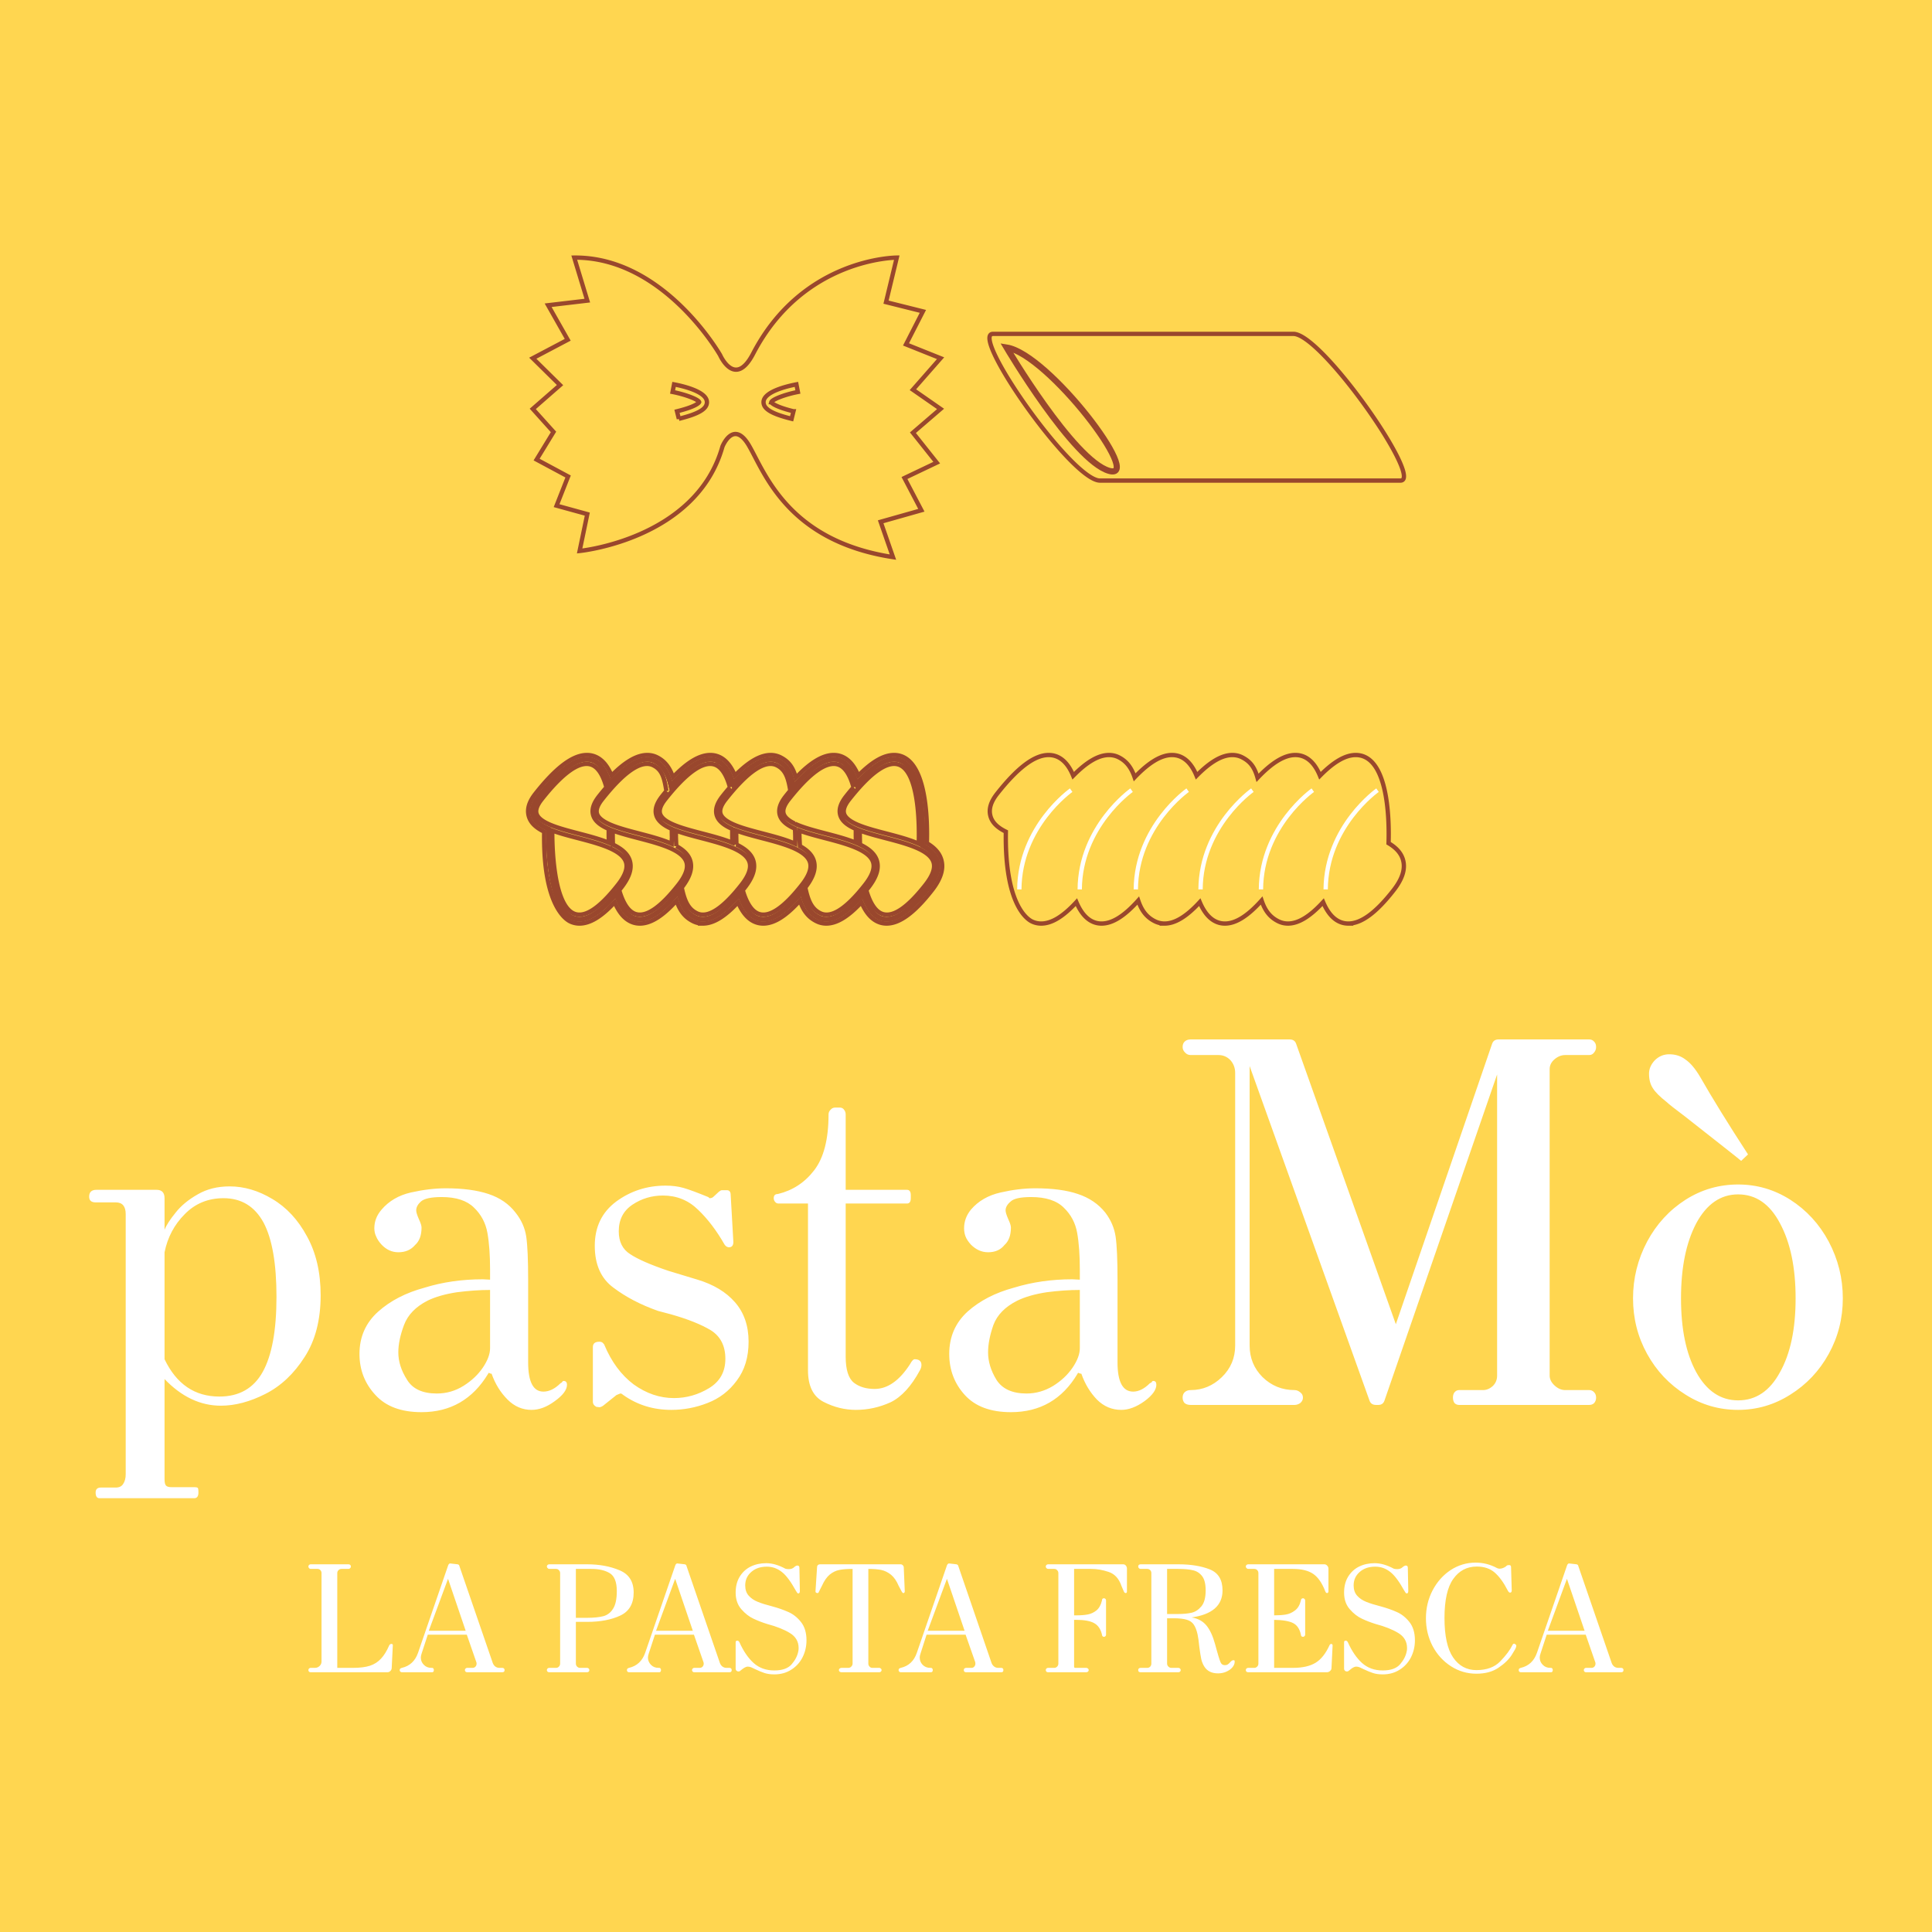 <svg data-v-fde0c5aa="" xmlns="http://www.w3.org/2000/svg" viewBox="0 0 300 300" class="iconAboveSlogan"><!----><defs data-v-fde0c5aa=""><!----></defs><rect data-v-fde0c5aa="" fill="#FFD650" x="0" y="0" width="300px" height="300px" class="logo-background-square"></rect><defs data-v-fde0c5aa=""><!----></defs><g data-v-fde0c5aa="" id="d1c16a76-6b2e-4bd7-aa55-b8bbb072e599" fill="#ffffff" transform="matrix(5.912,0,0,5.912,10.889,135.33)"><path d="M0.77 16.46L0.77 16.46Q0.67 16.46 0.67 16.31L0.67 16.31L0.67 16.31Q0.67 16.18 0.81 16.18L0.81 16.18L1.20 16.18L1.20 16.18Q1.33 16.18 1.39 16.09L1.39 16.09L1.39 16.09Q1.46 15.99 1.46 15.83L1.46 15.83L1.46 9.00L1.46 9.00Q1.46 8.69 1.20 8.69L1.20 8.69L0.67 8.69L0.67 8.69Q0.50 8.69 0.50 8.54L0.50 8.54L0.50 8.54Q0.50 8.36 0.69 8.36L0.69 8.36L2.27 8.36L2.27 8.36Q2.48 8.36 2.48 8.58L2.48 8.58L2.48 9.41L2.48 9.41Q2.55 9.23 2.77 8.96L2.77 8.96L2.77 8.96Q2.98 8.69 3.35 8.48L3.35 8.48L3.35 8.48Q3.71 8.27 4.19 8.27L4.19 8.27L4.19 8.27Q4.76 8.27 5.31 8.60L5.31 8.60L5.31 8.60Q5.87 8.93 6.22 9.58L6.22 9.58L6.22 9.58Q6.58 10.23 6.58 11.13L6.58 11.13L6.58 11.13Q6.58 12.10 6.16 12.75L6.16 12.75L6.16 12.75Q5.74 13.41 5.13 13.72L5.13 13.72L5.13 13.72Q4.52 14.03 3.96 14.03L3.96 14.03L3.96 14.03Q3.15 14.03 2.48 13.33L2.48 13.33L2.48 15.96L2.48 15.96Q2.48 16.09 2.52 16.13L2.52 16.13L2.52 16.13Q2.56 16.17 2.66 16.17L2.66 16.17L3.26 16.17L3.26 16.17Q3.35 16.17 3.36 16.20L3.36 16.20L3.36 16.20Q3.37 16.23 3.37 16.31L3.37 16.31L3.37 16.31Q3.37 16.46 3.26 16.46L3.26 16.46L0.77 16.46ZM3.92 13.79L3.92 13.79Q4.70 13.79 5.06 13.14L5.06 13.14L5.06 13.14Q5.42 12.49 5.42 11.17L5.42 11.17L5.42 11.17Q5.42 9.86 5.08 9.22L5.08 9.22L5.08 9.22Q4.73 8.58 4.03 8.58L4.03 8.58L4.03 8.58Q3.42 8.58 3.01 9.00L3.01 9.00L3.01 9.00Q2.60 9.41 2.48 10.00L2.48 10.00L2.48 12.81L2.48 12.81Q2.95 13.79 3.92 13.79L3.92 13.79ZM9.23 14.20L9.23 14.20Q8.43 14.20 8.02 13.75L8.02 13.75L8.02 13.75Q7.60 13.30 7.60 12.67L7.60 12.67L7.60 12.67Q7.60 12.00 8.09 11.56L8.09 11.56L8.09 11.56Q8.57 11.13 9.31 10.93L9.31 10.93L9.31 10.93Q10.02 10.71 10.84 10.71L10.84 10.71L11.03 10.72L11.03 10.46L11.03 10.46Q11.03 9.88 10.96 9.49L10.96 9.49L10.96 9.49Q10.89 9.10 10.61 8.83L10.61 8.83L10.61 8.83Q10.33 8.55 9.76 8.55L9.76 8.55L9.76 8.55Q9.34 8.55 9.21 8.67L9.21 8.67L9.21 8.67Q9.09 8.78 9.09 8.90L9.09 8.90L9.09 8.90Q9.09 8.97 9.16 9.13L9.16 9.13L9.16 9.13Q9.23 9.28 9.23 9.35L9.23 9.35L9.23 9.35Q9.23 9.66 9.06 9.81L9.06 9.81L9.06 9.81Q8.90 10.00 8.62 10.00L8.62 10.00L8.62 10.00Q8.37 10.00 8.18 9.80L8.18 9.80L8.18 9.80Q8.08 9.69 8.04 9.59L8.04 9.59L8.04 9.59Q7.99 9.49 7.99 9.37L7.99 9.37L7.99 9.37Q7.99 9.10 8.18 8.88L8.18 8.88L8.18 8.88Q8.47 8.54 8.95 8.43L8.95 8.43L8.95 8.43Q9.44 8.32 9.87 8.32L9.87 8.32L9.87 8.32Q10.54 8.32 10.99 8.47L10.99 8.47L10.99 8.47Q11.44 8.62 11.70 8.96L11.70 8.96L11.70 8.96Q11.93 9.25 11.98 9.59L11.98 9.59L11.98 9.59Q12.03 9.93 12.03 10.72L12.03 10.72L12.03 12.89L12.03 12.89Q12.03 13.66 12.43 13.66L12.43 13.66L12.43 13.66Q12.66 13.66 12.88 13.44L12.88 13.44L12.88 13.44Q12.91 13.43 12.92 13.41L12.92 13.41L12.92 13.41Q12.94 13.38 12.96 13.38L12.96 13.38L12.96 13.38Q13.05 13.38 13.05 13.48L13.05 13.48L13.05 13.48Q13.05 13.68 12.73 13.91L12.73 13.91L12.73 13.91Q12.42 14.14 12.12 14.14L12.12 14.14L12.12 14.14Q11.76 14.14 11.49 13.87L11.49 13.87L11.49 13.87Q11.21 13.59 11.07 13.19L11.07 13.19L11.07 13.19Q11.03 13.19 11.01 13.17L11.01 13.17L11.01 13.17Q10.99 13.16 10.98 13.19L10.98 13.19L10.98 13.19Q10.37 14.20 9.23 14.20L9.23 14.20ZM9.63 13.71L9.63 13.71Q10.01 13.71 10.33 13.51L10.33 13.51L10.33 13.51Q10.65 13.31 10.84 13.03L10.84 13.03L10.84 13.03Q11.03 12.75 11.03 12.52L11.03 12.52L11.03 10.99L11.03 10.99Q10.63 10.99 10.16 11.05L10.16 11.05L10.16 11.05Q9.70 11.12 9.39 11.27L9.39 11.27L9.39 11.27Q8.92 11.51 8.77 11.91L8.77 11.91L8.77 11.91Q8.62 12.31 8.62 12.63L8.62 12.63L8.62 12.63Q8.62 12.99 8.85 13.35L8.85 13.35L8.85 13.35Q9.07 13.71 9.63 13.71L9.63 13.71ZM15.79 14.14L15.79 14.14Q15.08 14.14 14.53 13.75L14.53 13.75L14.53 13.75Q14.50 13.73 14.49 13.72L14.49 13.72L14.49 13.72Q14.48 13.71 14.45 13.71L14.45 13.71L14.35 13.75L14 14.03L14 14.03Q13.94 14.07 13.90 14.07L13.90 14.07L13.82 14.06L13.82 14.06Q13.73 14.01 13.73 13.93L13.73 13.93L13.73 12.49L13.73 12.49Q13.73 12.35 13.90 12.35L13.90 12.35L13.90 12.35Q13.96 12.35 13.99 12.38L13.99 12.38L13.99 12.38Q14.03 12.42 14.03 12.43L14.03 12.43L14.03 12.43Q14.31 13.10 14.80 13.47L14.80 13.47L14.80 13.47Q15.30 13.83 15.86 13.83L15.86 13.83L15.86 13.83Q16.35 13.83 16.78 13.57L16.78 13.57L16.78 13.57Q17.21 13.31 17.21 12.80L17.21 12.80L17.21 12.80Q17.21 12.29 16.83 12.05L16.83 12.05L16.83 12.05Q16.45 11.82 15.78 11.63L15.78 11.63L15.44 11.54L15.44 11.54Q14.76 11.30 14.27 10.93L14.27 10.93L14.27 10.93Q13.78 10.57 13.78 9.83L13.78 9.83L13.78 9.83Q13.78 9.09 14.34 8.67L14.34 8.67L14.34 8.67Q14.91 8.25 15.64 8.25L15.64 8.25L15.64 8.25Q15.90 8.25 16.11 8.31L16.11 8.31L16.11 8.31Q16.32 8.37 16.76 8.55L16.76 8.55L16.76 8.55Q16.77 8.55 16.78 8.57L16.78 8.57L16.78 8.57Q16.79 8.58 16.80 8.58L16.80 8.58L16.80 8.58Q16.86 8.58 16.90 8.54L16.90 8.54L17.04 8.41L17.04 8.41Q17.05 8.40 17.07 8.39L17.07 8.39L17.07 8.39Q17.09 8.37 17.12 8.37L17.12 8.37L17.25 8.37L17.25 8.37Q17.35 8.37 17.35 8.50L17.35 8.50L17.42 9.73L17.42 9.73Q17.42 9.87 17.30 9.87L17.30 9.87L17.30 9.87Q17.28 9.87 17.24 9.85L17.24 9.85L17.24 9.85Q17.21 9.83 17.19 9.80L17.19 9.80L17.19 9.80Q16.87 9.24 16.49 8.88L16.49 8.88L16.49 8.88Q16.11 8.51 15.57 8.51L15.57 8.51L15.57 8.51Q15.13 8.51 14.77 8.75L14.77 8.75L14.77 8.75Q14.41 8.99 14.41 9.45L14.41 9.45L14.41 9.45Q14.41 9.86 14.71 10.05L14.71 10.05L14.71 10.05Q15.01 10.25 15.72 10.49L15.72 10.49L15.72 10.49Q15.85 10.53 16.48 10.72L16.48 10.72L16.48 10.72Q17.11 10.91 17.46 11.31L17.46 11.31L17.46 11.31Q17.82 11.72 17.82 12.35L17.82 12.35L17.82 12.35Q17.82 12.96 17.51 13.37L17.51 13.37L17.51 13.37Q17.21 13.78 16.74 13.96L16.74 13.96L16.74 13.96Q16.28 14.14 15.79 14.14L15.79 14.14ZM20.64 14.14L20.64 14.14Q20.20 14.14 19.79 13.93L19.79 13.93L19.79 13.93Q19.38 13.72 19.38 13.10L19.38 13.10L19.38 8.72L18.61 8.72L18.61 8.72Q18.55 8.72 18.52 8.68L18.52 8.68L18.52 8.68Q18.48 8.64 18.48 8.58L18.48 8.58L18.48 8.58Q18.48 8.47 18.59 8.47L18.59 8.47L18.59 8.47Q19.17 8.33 19.54 7.85L19.54 7.85L19.54 7.85Q19.92 7.36 19.92 6.38L19.92 6.38L19.92 6.38Q19.92 6.31 19.97 6.26L19.97 6.26L19.97 6.26Q20.02 6.20 20.09 6.20L20.09 6.20L20.22 6.20L20.22 6.20Q20.29 6.20 20.33 6.26L20.33 6.26L20.33 6.26Q20.37 6.31 20.37 6.38L20.37 6.38L20.37 8.36L21.98 8.36L21.98 8.36Q22.08 8.36 22.08 8.50L22.08 8.50L22.08 8.58L22.08 8.58Q22.08 8.72 21.98 8.72L21.98 8.72L20.37 8.72L20.37 12.74L20.37 12.74Q20.37 13.26 20.59 13.43L20.59 13.43L20.59 13.43Q20.80 13.59 21.13 13.59L21.13 13.59L21.13 13.59Q21.64 13.59 22.06 12.94L22.06 12.94L22.06 12.94Q22.13 12.81 22.18 12.81L22.18 12.81L22.18 12.81Q22.36 12.81 22.36 12.96L22.36 12.96L22.36 12.96Q22.36 13.03 22.32 13.10L22.32 13.10L22.32 13.10Q21.98 13.73 21.55 13.94L21.55 13.94L21.55 13.94Q21.11 14.14 20.64 14.14L20.64 14.14ZM24.71 14.20L24.71 14.20Q23.91 14.20 23.50 13.75L23.50 13.75L23.50 13.75Q23.09 13.30 23.09 12.67L23.09 12.67L23.09 12.67Q23.09 12.00 23.57 11.56L23.57 11.56L23.57 11.56Q24.05 11.13 24.79 10.93L24.79 10.93L24.79 10.93Q25.51 10.71 26.32 10.71L26.32 10.71L26.52 10.72L26.52 10.46L26.52 10.46Q26.52 9.88 26.45 9.49L26.45 9.49L26.45 9.49Q26.38 9.10 26.10 8.83L26.10 8.83L26.10 8.83Q25.82 8.55 25.24 8.55L25.24 8.55L25.24 8.55Q24.82 8.55 24.70 8.67L24.70 8.67L24.70 8.67Q24.57 8.78 24.57 8.90L24.57 8.90L24.57 8.90Q24.57 8.97 24.64 9.13L24.64 9.13L24.64 9.13Q24.71 9.28 24.71 9.35L24.71 9.35L24.71 9.35Q24.71 9.66 24.54 9.81L24.54 9.81L24.54 9.81Q24.39 10.00 24.11 10.00L24.11 10.00L24.11 10.00Q23.86 10.00 23.66 9.80L23.66 9.80L23.66 9.80Q23.56 9.69 23.52 9.59L23.52 9.59L23.52 9.59Q23.48 9.49 23.48 9.37L23.48 9.37L23.48 9.37Q23.48 9.10 23.66 8.88L23.66 8.88L23.66 8.88Q23.95 8.54 24.44 8.43L24.44 8.43L24.44 8.43Q24.92 8.32 25.35 8.32L25.35 8.32L25.35 8.32Q26.03 8.32 26.47 8.47L26.47 8.47L26.47 8.47Q26.92 8.62 27.19 8.96L27.19 8.96L27.19 8.96Q27.41 9.25 27.46 9.59L27.46 9.59L27.46 9.59Q27.51 9.93 27.51 10.72L27.51 10.72L27.51 12.89L27.51 12.89Q27.51 13.66 27.92 13.66L27.92 13.66L27.92 13.66Q28.14 13.66 28.36 13.44L28.36 13.44L28.36 13.44Q28.39 13.43 28.41 13.41L28.41 13.41L28.41 13.41Q28.42 13.38 28.45 13.38L28.45 13.38L28.45 13.38Q28.53 13.38 28.53 13.48L28.53 13.48L28.53 13.48Q28.53 13.68 28.22 13.91L28.22 13.91L28.22 13.91Q27.90 14.14 27.61 14.14L27.61 14.14L27.61 14.14Q27.24 14.14 26.97 13.87L26.97 13.87L26.97 13.87Q26.70 13.59 26.56 13.19L26.56 13.19L26.56 13.19Q26.52 13.19 26.49 13.17L26.49 13.17L26.49 13.17Q26.47 13.16 26.46 13.19L26.46 13.19L26.46 13.19Q25.86 14.20 24.71 14.20L24.71 14.20ZM25.12 13.71L25.12 13.71Q25.49 13.71 25.82 13.51L25.82 13.51L25.82 13.51Q26.14 13.31 26.33 13.03L26.33 13.03L26.33 13.03Q26.52 12.75 26.52 12.52L26.52 12.52L26.52 10.99L26.52 10.99Q26.11 10.99 25.65 11.05L25.65 11.05L25.65 11.05Q25.19 11.12 24.88 11.27L24.88 11.27L24.88 11.27Q24.40 11.51 24.25 11.91L24.25 11.91L24.25 11.91Q24.11 12.31 24.11 12.63L24.11 12.63L24.11 12.63Q24.11 12.99 24.33 13.35L24.33 13.35L24.33 13.35Q24.56 13.71 25.12 13.71L25.12 13.71ZM29.43 14.01L29.43 14.01Q29.33 14.01 29.27 13.96L29.27 13.96L29.27 13.96Q29.22 13.90 29.22 13.82L29.22 13.82L29.22 13.82Q29.22 13.73 29.27 13.68L29.27 13.68L29.27 13.68Q29.33 13.62 29.43 13.62L29.43 13.62L29.43 13.62Q29.90 13.62 30.25 13.28L30.25 13.28L30.25 13.28Q30.60 12.94 30.60 12.45L30.60 12.45L30.60 5.29L30.60 5.29Q30.60 5.10 30.48 4.96L30.48 4.96L30.48 4.96Q30.35 4.82 30.16 4.82L30.16 4.82L29.43 4.82L29.43 4.82Q29.34 4.82 29.28 4.75L29.28 4.75L29.28 4.75Q29.22 4.69 29.22 4.61L29.22 4.61L29.22 4.61Q29.22 4.52 29.27 4.47L29.27 4.47L29.27 4.47Q29.33 4.41 29.43 4.41L29.43 4.41L32.03 4.41L32.03 4.41Q32.16 4.41 32.20 4.52L32.20 4.52L34.82 11.89L37.35 4.52L37.35 4.52Q37.39 4.41 37.52 4.41L37.52 4.41L39.90 4.41L39.90 4.41Q39.98 4.41 40.03 4.47L40.03 4.47L40.03 4.47Q40.08 4.52 40.08 4.61L40.08 4.61L40.08 4.61Q40.08 4.69 40.03 4.75L40.03 4.75L40.03 4.75Q39.98 4.82 39.90 4.82L39.90 4.82L39.27 4.82L39.27 4.82Q39.12 4.82 38.99 4.93L38.99 4.93L38.99 4.93Q38.86 5.04 38.86 5.19L38.86 5.19L38.86 13.24L38.86 13.24Q38.86 13.38 38.99 13.50L38.99 13.50L38.99 13.50Q39.12 13.62 39.27 13.62L39.27 13.62L39.90 13.62L39.90 13.62Q39.98 13.62 40.03 13.68L40.03 13.68L40.03 13.68Q40.08 13.73 40.08 13.82L40.08 13.82L40.08 13.82Q40.08 13.90 40.03 13.96L40.03 13.96L40.03 13.96Q39.98 14.01 39.90 14.01L39.90 14.01L36.48 14.01L36.48 14.01Q36.41 14.01 36.36 13.96L36.36 13.96L36.36 13.96Q36.32 13.90 36.32 13.82L36.32 13.82L36.32 13.82Q36.32 13.73 36.36 13.68L36.36 13.68L36.36 13.68Q36.41 13.62 36.48 13.62L36.48 13.62L37.11 13.62L37.11 13.62Q37.25 13.62 37.37 13.51L37.37 13.51L37.37 13.51Q37.48 13.40 37.48 13.24L37.48 13.24L37.48 5.33L34.52 13.90L34.52 13.90Q34.48 14.01 34.36 14.01L34.36 14.01L34.30 14.01L34.30 14.01Q34.17 14.01 34.13 13.90L34.13 13.90L30.98 5.11L30.98 12.45L30.98 12.45Q30.98 12.94 31.32 13.28L31.32 13.28L31.32 13.28Q31.67 13.62 32.16 13.62L32.16 13.62L32.16 13.62Q32.24 13.62 32.31 13.68L32.31 13.68L32.31 13.68Q32.38 13.73 32.38 13.82L32.38 13.82L32.38 13.82Q32.38 13.90 32.31 13.96L32.31 13.96L32.31 13.96Q32.24 14.01 32.16 14.01L32.16 14.01L29.43 14.01ZM43.81 14.14L43.81 14.14Q43.06 14.14 42.43 13.74L42.43 13.74L42.43 13.74Q41.79 13.34 41.42 12.67L41.42 12.67L41.42 12.67Q41.05 12.00 41.05 11.21L41.05 11.21L41.05 11.21Q41.05 10.42 41.42 9.72L41.42 9.72L41.42 9.72Q41.79 9.03 42.43 8.62L42.43 8.62L42.43 8.62Q43.06 8.22 43.81 8.22L43.81 8.22L43.81 8.22Q44.55 8.22 45.18 8.62L45.18 8.62L45.18 8.62Q45.82 9.03 46.19 9.72L46.19 9.72L46.19 9.72Q46.56 10.42 46.56 11.21L46.56 11.21L46.56 11.21Q46.56 12.00 46.19 12.67L46.19 12.67L46.19 12.67Q45.82 13.34 45.18 13.74L45.18 13.74L45.18 13.74Q44.55 14.14 43.81 14.14L43.81 14.14ZM43.81 13.89L43.81 13.89Q44.51 13.89 44.91 13.15L44.91 13.15L44.91 13.15Q45.32 12.42 45.32 11.21L45.32 11.21L45.32 11.21Q45.32 10.00 44.91 9.24L44.91 9.24L44.91 9.24Q44.51 8.48 43.81 8.48L43.81 8.48L43.81 8.48Q43.12 8.48 42.71 9.24L42.71 9.24L42.71 9.24Q42.31 10.00 42.31 11.21L42.31 11.21L42.31 11.21Q42.31 12.42 42.71 13.15L42.71 13.15L42.71 13.15Q43.12 13.89 43.81 13.89L43.81 13.89ZM43.89 7.60L43.89 7.60Q43.85 7.56 42.41 6.43L42.41 6.43L42.41 6.43Q42.01 6.13 41.94 6.06L41.94 6.06L41.94 6.06Q41.66 5.84 41.57 5.69L41.57 5.69L41.57 5.69Q41.47 5.54 41.47 5.31L41.47 5.31L41.47 5.31Q41.47 5.12 41.62 4.96L41.62 4.96L41.62 4.96Q41.78 4.80 42 4.80L42 4.80L42 4.80Q42.25 4.80 42.43 4.94L42.43 4.94L42.43 4.94Q42.62 5.07 42.81 5.39L42.81 5.39L42.81 5.39Q43.29 6.23 44.07 7.43L44.07 7.43L43.89 7.60Z"></path></g><defs data-v-fde0c5aa=""><!----></defs><g data-v-fde0c5aa="" id="97276c56-38ea-4e25-9939-dcddfcebd1c1" stroke="#99472D" fill="none" transform="matrix(0.67,0,0,0.67,80.654,29.064)"><path d="M96.834 156.214c-.417-1.538-1.686-2.682-3.424-3.6.136-3.156.425-16.961-4.767-19.587-2.619-1.325-6.149.449-10.507 5.254-.943-3.161-2.363-5.036-4.239-5.545-2.654-.717-6.14 1.378-10.371 6.235-.652-3.3-1.341-4.861-3.482-5.944-2.617-1.325-6.147.449-10.507 5.254-.942-3.161-2.361-5.036-4.237-5.545-2.616-.706-6.039 1.322-10.189 6.03-.667-2.9-1.675-4.737-3.656-5.739-2.618-1.325-6.148.449-10.507 5.254-.943-3.161-2.363-5.036-4.238-5.545-3.027-.817-7.134 2.021-12.199 8.444-1.271 1.611-1.723 3.016-1.381 4.292.381 1.422 1.74 2.439 3.625 3.265-.028 1.116-.348 17.783 5.465 20.543a3.929 3.929 0 0 0 1.711.384c2.365 0 5.22-1.973 8.52-5.88 1.053 3.32 2.556 5.269 4.486 5.76.317.081.646.121.984.121 2.467 0 5.47-2.146 8.952-6.399.772 3.215 1.796 4.998 3.937 6.015a3.935 3.935 0 0 0 1.711.384c2.365 0 5.221-1.973 8.521-5.88 1.053 3.32 2.556 5.269 4.486 5.76.317.081.646.121.984.121 2.467 0 5.473-2.148 8.958-6.406.773 3.219 1.797 5.004 3.938 6.021a3.94 3.94 0 0 0 1.712.384c2.365 0 5.22-1.973 8.52-5.88 1.053 3.32 2.556 5.269 4.486 5.76.317.081.646.121.984.121 2.638 0 5.89-2.454 9.686-7.315 1.846-2.369 2.514-4.375 2.038-6.137z"></path><path d="M85.108 170.665c-.422 0-.836-.051-1.231-.152-1.92-.488-3.463-2.102-4.601-4.806-3.066 3.332-5.745 4.957-8.158 4.957-.75 0-1.471-.162-2.142-.48-2.128-1.012-3.228-2.675-3.962-4.854-3.208 3.587-6 5.336-8.504 5.336-.422 0-.836-.051-1.231-.152-1.92-.488-3.463-2.102-4.6-4.806-3.068 3.332-5.746 4.957-8.16 4.957a4.96 4.96 0 0 1-2.141-.48c-2.128-1.011-3.227-2.671-3.961-4.848-3.205 3.582-5.996 5.329-8.498 5.329-.422 0-.836-.051-1.232-.152-1.919-.488-3.462-2.102-4.6-4.806-3.066 3.332-5.745 4.957-8.158 4.957-.75 0-1.471-.162-2.141-.481-1.071-.508-6.344-3.884-6.049-20.812-2.04-1-3.184-2.167-3.577-3.639-.429-1.604.081-3.294 1.562-5.17 4.756-6.031 8.656-8.962 11.928-8.962.452 0 .895.058 1.317.171 1.864.506 3.333 2.061 4.378 4.629 3.173-3.226 5.896-4.798 8.299-4.798.8 0 1.561.18 2.26.533 1.74.881 2.891 2.307 3.682 4.632 3.324-3.474 6.166-5.167 8.657-5.167.451 0 .894.058 1.315.171 1.864.506 3.332 2.06 4.378 4.628 3.173-3.225 5.897-4.797 8.298-4.797.8 0 1.561.18 2.26.533 2.021 1.022 2.942 2.478 3.574 4.75 3.37-3.553 6.25-5.285 8.771-5.285.452 0 .896.058 1.317.171 1.864.506 3.333 2.061 4.38 4.628 3.172-3.225 5.896-4.797 8.297-4.797.801 0 1.561.18 2.26.533 5.371 2.717 5.491 15.212 5.338 19.905 1.845 1.088 2.949 2.372 3.366 3.912.563 2.087-.162 4.38-2.217 7.013-4.046 5.18-7.472 7.699-10.474 7.699z"></path><path d="M96.834 156.214c-.417-1.538-1.686-2.682-3.424-3.6.136-3.156.425-16.961-4.767-19.587-2.619-1.325-6.149.449-10.507 5.254-.943-3.161-2.363-5.036-4.239-5.545-2.654-.717-6.14 1.378-10.371 6.235-.652-3.3-1.341-4.861-3.482-5.944-2.617-1.325-6.147.449-10.507 5.254-.942-3.161-2.361-5.036-4.237-5.545-2.616-.706-6.039 1.322-10.189 6.03-.667-2.9-1.675-4.737-3.656-5.739-2.618-1.325-6.148.449-10.507 5.254-.943-3.161-2.363-5.036-4.238-5.545-3.027-.817-7.134 2.021-12.199 8.444-1.271 1.611-1.723 3.016-1.381 4.292.381 1.422 1.74 2.439 3.625 3.265-.028 1.116-.348 17.783 5.465 20.543a3.929 3.929 0 0 0 1.711.384c2.365 0 5.22-1.973 8.52-5.88 1.053 3.32 2.556 5.269 4.486 5.76.317.081.646.121.984.121 2.467 0 5.47-2.146 8.952-6.399.772 3.215 1.796 4.998 3.937 6.015a3.935 3.935 0 0 0 1.711.384c2.365 0 5.221-1.973 8.521-5.88 1.053 3.32 2.556 5.269 4.486 5.76.317.081.646.121.984.121 2.467 0 5.473-2.148 8.958-6.406.773 3.219 1.797 5.004 3.938 6.021a3.94 3.94 0 0 0 1.712.384c2.365 0 5.22-1.973 8.52-5.88 1.053 3.32 2.556 5.269 4.486 5.76.317.081.646.121.984.121 2.638 0 5.89-2.454 9.686-7.315 1.846-2.369 2.514-4.375 2.038-6.137zM91.198 46.938l6.407-7.298-8.009-3.203 3.916-7.653-8.544-2.136 2.491-10.323s-21.713-.028-33.282 22.248c-4.239 8.163-7.653.356-7.653.356S33.532 16.148 12.709 16.325l3.025 9.967-9.077 1.069 4.538 8.008-8.098 4.271 6.318 6.229-6.318 5.518 4.805 5.339-3.915 6.408 7.298 3.915-2.67 6.763 7.119 1.958-1.78 8.544s27.054-2.67 33.104-24.205c0 0 2.561-6.408 6.175-.179S62.188 82 86.571 85.737l-2.849-8.187 9.433-2.669-3.915-7.476 7.475-3.561-5.517-6.939 6.407-5.513-6.407-4.454zm-54.247 6.745l-.43-1.74c4.825-1.192 5.143-2.12 5.146-2.128-.176-.615-3.174-1.773-6.168-2.352l.339-1.76c2.271.436 7.559 1.711 7.62 4.085.041 1.594-1.905 2.759-6.507 3.895zm26.567-1.741l-.431 1.74c-4.603-1.136-6.548-2.301-6.507-3.895.062-2.374 5.35-3.649 7.62-4.085l.341 1.76c-2.995.578-5.993 1.737-6.169 2.385.011.001.383.919 5.146 2.095zM179.389 34h-69.627c-5.488 0 18.238 34 24.795 34h69.627c5.488 0-18.239-34-24.795-34z"></path><path stroke-width="1.429" stroke-miterlimit="10" d="M112.907 37.161s15.459 26.158 23.736 28.575c8.277 2.414-14.063-27.051-23.736-28.575z"></path><path d="M96.898 156.221c-.418-1.54-1.688-2.686-3.429-3.604.136-3.16.426-16.984-4.773-19.614-2.623-1.327-6.158.45-10.521 5.262-.944-3.166-2.366-5.044-4.245-5.553-2.658-.718-6.148 1.38-10.386 6.244-.653-3.305-1.343-4.868-3.487-5.953-2.62-1.327-6.155.45-10.521 5.262-.944-3.166-2.365-5.044-4.243-5.553-2.621-.707-6.049 1.324-10.204 6.038-.667-2.904-1.677-4.743-3.661-5.747-2.622-1.327-6.157.45-10.521 5.262-.945-3.166-2.367-5.044-4.244-5.553-3.032-.818-7.145 2.023-12.217 8.456-1.272 1.613-1.725 3.02-1.383 4.298.381 1.424 1.742 2.442 3.631 3.27-.029 1.117-.349 17.808 5.471 20.571a3.95 3.95 0 0 0 1.715.384c2.368 0 5.227-1.975 8.531-5.888 1.054 3.325 2.559 5.276 4.492 5.768.318.081.646.121.986.121 2.469 0 5.477-2.149 8.965-6.408.773 3.22 1.799 5.005 3.941 6.023.539.256 1.11.384 1.714.384 2.368 0 5.228-1.975 8.531-5.888 1.055 3.325 2.56 5.276 4.493 5.768.317.081.646.121.985.121 2.471 0 5.48-2.151 8.971-6.415.774 3.224 1.8 5.011 3.943 6.03a3.945 3.945 0 0 0 1.714.384c2.369 0 5.228-1.975 8.531-5.888 1.055 3.325 2.56 5.276 4.493 5.768.317.081.647.121.985.121 2.642 0 5.897-2.457 9.699-7.325 1.852-2.372 2.52-4.382 2.044-6.146zm-8.573-22.217c4.408 2.23 4.342 14.562 4.225 18.164-2.174-.974-4.886-1.684-7.555-2.381-2.125-.556-4.132-1.08-5.822-1.716-2.414-.908-3.71-1.891-3.961-3.006-.19-.848.213-1.91 1.197-3.159 5.21-6.608 9.219-9.266 11.916-7.902zm-14.606-.231c1.634.443 2.879 2.243 3.713 5.327a56.948 56.948 0 0 0-1.709 2.066c-1.231 1.562-1.694 2.929-1.412 4.177.308 1.366 1.451 2.433 3.658 3.394-.005.184-.03 1.399.027 3.199-2.074-.856-4.559-1.51-7.009-2.15-2.579-.674-5.204-1.362-7.094-2.249-.033-.071-.078-.134-.108-.207l.01.158c-1.357-.651-2.322-1.409-2.572-2.35-.23-.861.165-1.948 1.179-3.232 4.828-6.124 8.639-8.858 11.317-8.133zm-14.031.231c1.957.989 2.602 2.774 3.093 5.85-.351.422-.706.855-1.065 1.313-1.274 1.613-1.727 3.02-1.383 4.298.373 1.397 1.695 2.404 3.53 3.223.082 1.62.082 2.476.049 3.48-2.175-.974-4.887-1.684-7.555-2.381-2.124-.556-4.131-1.08-5.823-1.716-2.412-.908-3.707-1.891-3.959-3.006-.189-.848.213-1.91 1.197-3.159 5.21-6.608 9.219-9.266 11.916-7.902zm-14.608-.231c1.636.443 2.881 2.243 3.715 5.327a54.937 54.937 0 0 0-1.709 2.066c-1.232 1.562-1.694 2.929-1.413 4.177.308 1.366 1.451 2.433 3.659 3.394a57.45 57.45 0 0 0 .026 3.199c-2.073-.856-4.558-1.51-7.01-2.15-4.504-1.178-9.161-2.395-9.765-4.647-.23-.861.166-1.948 1.18-3.232 4.829-6.125 8.64-8.859 11.317-8.134zm-14.023.231c1.992 1.007 2.525 2.774 3.006 5.943a69.16 69.16 0 0 0-.986 1.22c-1.273 1.613-1.725 3.02-1.383 4.298.381 1.424 1.742 2.442 3.63 3.27-.006.237-.015.836.021 1.953-.018.426-.043.855-.063 1.48-2.174-.974-4.886-1.684-7.554-2.381-2.125-.556-4.132-1.08-5.823-1.716-2.413-.908-3.708-1.891-3.959-3.006-.19-.848.212-1.91 1.196-3.159 5.21-6.608 9.217-9.266 11.915-7.902zM3.955 145.139c-.232-.861.165-1.948 1.178-3.232 4.829-6.124 8.641-8.858 11.317-8.133 1.634.443 2.88 2.243 3.714 5.327a55.925 55.925 0 0 0-1.709 2.066c-1.232 1.562-1.694 2.929-1.413 4.177.308 1.366 1.451 2.433 3.659 3.394-.006.184-.031 1.399.027 3.199-2.074-.856-4.559-1.51-7.01-2.15-4.503-1.179-9.161-2.395-9.763-4.648zm8.561 23.155c-4.852-2.303-4.921-16.662-4.895-19.184 1.73.652 3.787 1.19 5.895 1.741 4.881 1.275 10.412 2.722 11.215 5.698.362 1.342-.257 3.051-1.842 5.08-4.381 5.611-7.869 7.855-10.373 6.665zm14.584.209c-1.69-.43-3.023-2.314-3.969-5.577.149-.185.297-.368.447-.561 1.852-2.369 2.52-4.38 2.044-6.145-.456-1.688-1.942-2.899-3.944-3.859a67.626 67.626 0 0 1-.05-3.248c1.731.649 3.754 1.179 5.896 1.739 4.881 1.274 10.412 2.721 11.216 5.696.362 1.343-.258 3.052-1.842 5.081-4.048 5.184-7.345 7.5-9.798 6.874zm14.046-.209c-1.988-.944-2.862-2.783-3.524-5.977 1.822-2.349 2.481-4.344 2.008-6.097-.403-1.487-1.606-2.604-3.256-3.508a69.493 69.493 0 0 1-.103-2.112c.004-.421.002-.907-.013-1.487 1.729.65 3.783 1.188 5.888 1.738 4.881 1.275 10.413 2.722 11.214 5.698.363 1.342-.256 3.051-1.841 5.08-4.38 5.611-7.869 7.855-10.373 6.665zm14.584.209c-1.69-.43-3.022-2.314-3.968-5.577.148-.185.296-.368.446-.561 1.852-2.369 2.52-4.38 2.044-6.145-.458-1.688-1.943-2.899-3.944-3.859a63.421 63.421 0 0 1-.049-3.248c1.729.649 3.752 1.179 5.895 1.739 4.881 1.274 10.413 2.721 11.216 5.696.361 1.343-.258 3.052-1.843 5.081-4.048 5.184-7.344 7.5-9.797 6.874zm14.054-.209c-1.991-.944-2.864-2.787-3.525-5.984 1.816-2.346 2.475-4.338 2.002-6.089-.402-1.485-1.604-2.601-3.249-3.503-.114-1.85-.129-2.903-.122-3.607 1.731.652 3.786 1.19 5.894 1.741 4.881 1.275 10.412 2.722 11.217 5.698.36 1.342-.259 3.051-1.844 5.08-4.381 5.61-7.869 7.854-10.373 6.664zm24.382-6.664c-4.049 5.184-7.347 7.499-9.798 6.873-1.69-.43-3.023-2.314-3.97-5.577.15-.185.297-.368.447-.561 1.852-2.369 2.52-4.38 2.044-6.145-.455-1.688-1.941-2.899-3.943-3.859a69.43 69.43 0 0 1-.051-3.248c1.731.649 3.756 1.179 5.896 1.739 4.881 1.274 10.411 2.721 11.216 5.696.362 1.344-.258 3.053-1.841 5.082zM192.108 170.665c-.422 0-.836-.051-1.231-.152-1.92-.488-3.463-2.102-4.601-4.806-3.066 3.332-5.745 4.957-8.158 4.957-.75 0-1.471-.162-2.142-.48-2.128-1.012-3.228-2.675-3.962-4.854-3.208 3.587-6 5.336-8.504 5.336-.422 0-.836-.051-1.231-.152-1.92-.488-3.463-2.102-4.6-4.806-3.068 3.332-5.746 4.957-8.16 4.957a4.96 4.96 0 0 1-2.141-.48c-2.128-1.011-3.227-2.671-3.961-4.848-3.205 3.582-5.996 5.329-8.498 5.329-.422 0-.836-.051-1.232-.152-1.919-.488-3.462-2.102-4.6-4.806-3.066 3.332-5.745 4.957-8.158 4.957-.75 0-1.471-.162-2.141-.481-1.071-.508-6.344-3.884-6.049-20.812-2.04-1-3.184-2.167-3.577-3.639-.429-1.604.081-3.294 1.562-5.17 4.756-6.031 8.656-8.962 11.928-8.962.452 0 .895.058 1.317.171 1.864.506 3.333 2.061 4.378 4.629 3.173-3.226 5.896-4.798 8.299-4.798.8 0 1.561.18 2.26.533 1.74.881 2.891 2.307 3.682 4.632 3.324-3.474 6.166-5.167 8.657-5.167.451 0 .894.058 1.315.171 1.864.506 3.332 2.06 4.378 4.628 3.173-3.225 5.897-4.797 8.298-4.797.8 0 1.561.18 2.26.533 2.021 1.022 2.942 2.478 3.574 4.75 3.37-3.553 6.25-5.285 8.771-5.285.452 0 .896.058 1.317.171 1.864.506 3.333 2.061 4.38 4.628 3.172-3.225 5.896-4.797 8.297-4.797.801 0 1.561.18 2.26.533 5.371 2.717 5.491 15.212 5.338 19.905 1.845 1.088 2.949 2.372 3.366 3.912.563 2.087-.162 4.38-2.217 7.013-4.046 5.18-7.472 7.699-10.474 7.699z"></path><path stroke="#FFF" stroke-miterlimit="10" d="M141.875 139.75s-11.906 8.375-12.016 23M127.875 139.75s-11.906 8.375-12.016 23M154.875 139.75s-11.906 8.375-12.016 23M169.875 139.75s-11.906 8.375-12.016 23M183.875 139.75s-11.906 8.375-12.016 23M198.875 139.75s-11.906 8.375-12.016 23"></path></g><defs data-v-fde0c5aa=""><!----></defs><g data-v-fde0c5aa="" id="115c9e04-e724-4e9c-970e-7811ed2b861b" fill="#ffffff" transform="matrix(1.746,0,0,1.746,47.011,235.204)"><path d="M0.69 14.01L0.69 14.01Q0.62 14.01 0.56 13.96L0.56 13.96L0.56 13.96Q0.50 13.90 0.50 13.82L0.50 13.82L0.50 13.82Q0.50 13.73 0.56 13.68L0.56 13.68L0.56 13.68Q0.62 13.62 0.69 13.62L0.69 13.62L1.09 13.62L1.09 13.62Q1.33 13.62 1.50 13.45L1.50 13.45L1.50 13.45Q1.67 13.29 1.67 13.06L1.67 13.06L1.67 5.19L1.67 5.19Q1.67 5.04 1.57 4.93L1.57 4.93L1.57 4.93Q1.47 4.82 1.32 4.82L1.32 4.82L0.69 4.82L0.69 4.82Q0.62 4.82 0.56 4.75L0.56 4.75L0.56 4.75Q0.50 4.68 0.50 4.61L0.50 4.61L0.50 4.61Q0.50 4.52 0.56 4.47L0.56 4.47L0.56 4.47Q0.62 4.41 0.69 4.41L0.69 4.41L4.07 4.41L4.07 4.41Q4.17 4.41 4.23 4.47L4.23 4.47L4.23 4.47Q4.28 4.52 4.28 4.61L4.28 4.61L4.28 4.61Q4.28 4.69 4.22 4.75L4.22 4.75L4.22 4.75Q4.16 4.82 4.07 4.82L4.07 4.82L3.44 4.82L3.44 4.82Q3.29 4.82 3.18 4.93L3.18 4.93L3.18 4.93Q3.07 5.04 3.07 5.19L3.07 5.19L3.07 13.62L4.48 13.62L4.48 13.62Q5.39 13.62 5.98 13.43L5.98 13.43L5.98 13.43Q6.57 13.23 6.96 12.80L6.96 12.80L6.96 12.80Q7.36 12.38 7.69 11.62L7.69 11.62L7.69 11.62Q7.76 11.49 7.90 11.49L7.90 11.49L7.90 11.49Q7.94 11.49 7.98 11.52L7.98 11.52L7.98 11.52Q8.02 11.55 8.01 11.62L8.01 11.62L7.91 13.65L7.91 13.65Q7.90 13.80 7.78 13.91L7.78 13.91L7.78 13.91Q7.67 14.01 7.53 14.01L7.53 14.01L0.69 14.01ZM8.82 14.01L8.82 14.01Q8.74 14.01 8.68 13.96L8.68 13.96L8.68 13.96Q8.62 13.90 8.62 13.82L8.62 13.82L8.62 13.82Q8.62 13.66 8.82 13.62L8.82 13.62L8.82 13.62Q9.87 13.37 10.25 12.29L10.25 12.29L12.94 4.48L12.94 4.48Q13.02 4.30 13.16 4.34L13.16 4.34L13.78 4.41L13.78 4.41Q13.92 4.45 13.93 4.56L13.93 4.56L16.90 13.19L16.90 13.19Q16.97 13.38 17.12 13.50L17.12 13.50L17.12 13.50Q17.28 13.62 17.49 13.62L17.49 13.62L17.75 13.62L17.75 13.62Q17.85 13.62 17.90 13.68L17.90 13.68L17.90 13.68Q17.95 13.73 17.95 13.82L17.95 13.82L17.95 13.82Q17.95 13.90 17.90 13.96L17.90 13.96L17.90 13.96Q17.85 14.01 17.75 14.01L17.75 14.01L14.63 14.01L14.63 14.01Q14.53 14.01 14.48 13.96L14.48 13.96L14.48 13.96Q14.42 13.90 14.42 13.82L14.42 13.82L14.42 13.82Q14.42 13.73 14.48 13.68L14.48 13.68L14.48 13.68Q14.53 13.62 14.63 13.62L14.63 13.62L15.11 13.62L15.11 13.62Q15.26 13.62 15.36 13.51L15.36 13.51L15.36 13.51Q15.46 13.40 15.46 13.24L15.46 13.24L15.46 13.24Q15.46 13.16 15.44 13.12L15.44 13.12L14.59 10.67L11.12 10.67L10.57 12.35L10.57 12.35Q10.50 12.56 10.50 12.70L10.50 12.70L10.50 12.70Q10.50 13.08 10.77 13.35L10.77 13.35L10.77 13.35Q11.03 13.62 11.44 13.62L11.44 13.62L11.51 13.62L11.51 13.62Q11.58 13.62 11.62 13.68L11.62 13.68L11.62 13.68Q11.66 13.73 11.66 13.82L11.66 13.82L11.66 13.82Q11.66 13.90 11.62 13.96L11.62 13.96L11.62 13.96Q11.58 14.01 11.51 14.01L11.51 14.01L8.82 14.01ZM12.92 5.70L11.21 10.32L14.49 10.32L12.92 5.70ZM21.92 14.01L21.92 14.01Q21.83 14.01 21.77 13.96L21.77 13.96L21.77 13.96Q21.71 13.90 21.71 13.82L21.71 13.82L21.71 13.82Q21.71 13.73 21.77 13.68L21.77 13.68L21.77 13.68Q21.83 13.62 21.92 13.62L21.92 13.62L22.53 13.62L22.53 13.62Q22.68 13.62 22.78 13.51L22.78 13.51L22.78 13.51Q22.89 13.40 22.89 13.24L22.89 13.24L22.89 5.19L22.89 5.19Q22.89 5.04 22.78 4.93L22.78 4.93L22.78 4.93Q22.68 4.82 22.53 4.82L22.53 4.82L21.92 4.82L21.92 4.82Q21.84 4.82 21.78 4.75L21.78 4.75L21.78 4.75Q21.71 4.69 21.71 4.61L21.71 4.61L21.71 4.61Q21.71 4.52 21.77 4.47L21.77 4.47L21.77 4.47Q21.83 4.41 21.92 4.41L21.92 4.41L25.28 4.41L25.28 4.41Q26.92 4.41 28.17 4.94L28.17 4.94L28.17 4.94Q29.43 5.46 29.43 6.92L29.43 6.92L29.43 6.92Q29.43 8.41 28.24 8.97L28.24 8.97L28.24 8.97Q27.05 9.53 25.28 9.53L25.28 9.53L24.29 9.53L24.29 13.24L24.29 13.24Q24.29 13.40 24.40 13.51L24.40 13.51L24.40 13.51Q24.51 13.62 24.65 13.62L24.65 13.62L25.28 13.62L25.28 13.62Q25.37 13.62 25.43 13.68L25.43 13.68L25.43 13.68Q25.49 13.73 25.49 13.82L25.49 13.82L25.49 13.82Q25.49 13.90 25.43 13.96L25.43 13.96L25.43 13.96Q25.37 14.01 25.28 14.01L25.28 14.01L21.92 14.01ZM24.29 9.17L25.28 9.17L25.28 9.17Q26.19 9.17 26.75 9.02L26.75 9.02L26.75 9.02Q27.30 8.86 27.61 8.34L27.61 8.34L27.61 8.34Q27.93 7.83 27.93 6.79L27.93 6.79L27.93 6.79Q27.93 5.57 27.29 5.19L27.29 5.19L27.29 5.19Q26.66 4.82 25.68 4.82L25.68 4.82L24.29 4.82L24.29 9.17ZM29.02 14.01L29.02 14.01Q28.94 14.01 28.88 13.96L28.88 13.96L28.88 13.96Q28.83 13.90 28.83 13.82L28.83 13.82L28.83 13.82Q28.83 13.66 29.02 13.62L29.02 13.62L29.02 13.62Q30.07 13.37 30.45 12.29L30.45 12.29L33.14 4.48L33.14 4.48Q33.22 4.30 33.36 4.34L33.36 4.34L33.98 4.41L33.98 4.41Q34.12 4.45 34.13 4.56L34.13 4.56L37.10 13.19L37.10 13.19Q37.17 13.38 37.32 13.50L37.32 13.50L37.32 13.50Q37.48 13.62 37.69 13.62L37.69 13.62L37.95 13.62L37.95 13.62Q38.05 13.62 38.10 13.68L38.10 13.68L38.10 13.68Q38.15 13.73 38.15 13.82L38.15 13.82L38.15 13.82Q38.15 13.90 38.10 13.96L38.10 13.96L38.10 13.96Q38.05 14.01 37.95 14.01L37.95 14.01L34.83 14.01L34.83 14.01Q34.73 14.01 34.68 13.96L34.68 13.96L34.68 13.96Q34.62 13.90 34.62 13.82L34.62 13.82L34.62 13.82Q34.62 13.73 34.68 13.68L34.68 13.68L34.68 13.68Q34.73 13.62 34.83 13.62L34.83 13.62L35.31 13.62L35.31 13.62Q35.46 13.62 35.56 13.51L35.56 13.51L35.56 13.51Q35.66 13.40 35.66 13.24L35.66 13.24L35.66 13.24Q35.66 13.16 35.64 13.12L35.64 13.12L34.79 10.67L31.32 10.67L30.77 12.35L30.77 12.35Q30.70 12.56 30.70 12.70L30.70 12.70L30.70 12.70Q30.70 13.08 30.97 13.35L30.97 13.35L30.97 13.35Q31.23 13.62 31.64 13.62L31.64 13.62L31.71 13.62L31.71 13.62Q31.78 13.62 31.82 13.68L31.82 13.68L31.82 13.68Q31.86 13.73 31.86 13.82L31.86 13.82L31.86 13.82Q31.86 13.90 31.82 13.96L31.82 13.96L31.82 13.96Q31.78 14.01 31.71 14.01L31.71 14.01L29.02 14.01ZM33.12 5.70L31.42 10.32L34.69 10.32L33.12 5.70ZM41.94 14.20L41.94 14.20Q41.44 14.20 41.07 14.08L41.07 14.08L41.07 14.08Q40.70 13.96 40.22 13.73L40.22 13.73L40.22 13.73Q40.04 13.64 39.88 13.57L39.88 13.57L39.88 13.57Q39.72 13.51 39.59 13.51L39.59 13.51L39.59 13.51Q39.44 13.51 39.29 13.60L39.29 13.60L39.29 13.60Q39.14 13.69 39.02 13.79L39.02 13.79L39.02 13.79Q38.91 13.89 38.86 13.92L38.86 13.92L38.86 13.92Q38.82 13.94 38.74 13.94L38.74 13.94L38.74 13.94Q38.64 13.94 38.57 13.87L38.57 13.87L38.57 13.87Q38.50 13.80 38.50 13.71L38.50 13.71L38.50 11.35L38.50 11.35Q38.50 11.20 38.64 11.20L38.64 11.20L38.64 11.20Q38.77 11.20 38.84 11.35L38.84 11.35L38.84 11.35Q39.37 12.53 40.10 13.19L40.10 13.19L40.10 13.19Q40.84 13.85 41.94 13.85L41.94 13.85L41.94 13.85Q43.02 13.85 43.49 13.29L43.49 13.29L43.49 13.29Q43.96 12.74 44.07 12.15L44.07 12.15L44.07 12.15Q44.10 12.04 44.10 11.86L44.10 11.86L44.10 11.86Q44.10 10.99 43.32 10.52L43.32 10.52L43.32 10.52Q42.55 10.05 41.31 9.72L41.31 9.72L41.31 9.72Q40.66 9.52 40.09 9.25L40.09 9.25L40.09 9.25Q39.52 8.99 39.01 8.41L39.01 8.41L39.01 8.41Q38.50 7.83 38.50 6.93L38.50 6.93L38.50 6.93Q38.50 6.10 38.86 5.51L38.86 5.51L38.86 5.51Q39.23 4.91 39.84 4.61L39.84 4.61L39.84 4.61Q40.46 4.31 41.22 4.31L41.22 4.31L41.22 4.31Q42.01 4.31 42.92 4.80L42.92 4.80L42.92 4.80Q43.04 4.84 43.22 4.84L43.22 4.84L43.22 4.84Q43.53 4.84 43.71 4.66L43.71 4.66L43.71 4.66Q43.79 4.59 43.85 4.56L43.85 4.56L43.85 4.56Q43.92 4.52 43.99 4.52L43.99 4.52L43.99 4.52Q44.17 4.52 44.17 4.72L44.17 4.72L44.21 6.78L44.21 6.78Q44.21 7.00 44.07 7.00L44.07 7.00L44.07 7.00Q44.02 7.00 43.97 6.94L43.97 6.94L43.97 6.94Q43.92 6.87 43.85 6.75L43.85 6.75L43.85 6.75Q43.18 5.54 42.63 5.11L42.63 5.11L42.63 5.11Q42.03 4.62 41.27 4.62L41.27 4.62L41.27 4.62Q40.42 4.62 39.89 5.09L39.89 5.09L39.89 5.09Q39.35 5.56 39.35 6.29L39.35 6.29L39.35 6.29Q39.35 6.85 39.66 7.20L39.66 7.20L39.66 7.20Q39.97 7.55 40.47 7.75L40.47 7.75L40.47 7.75Q40.96 7.95 41.75 8.15L41.75 8.15L41.75 8.15Q42.56 8.37 43.18 8.65L43.18 8.65L43.18 8.65Q43.81 8.92 44.30 9.53L44.30 9.53L44.30 9.53Q44.80 10.15 44.80 11.17L44.80 11.17L44.80 11.17Q44.80 11.98 44.45 12.68L44.45 12.68L44.45 12.68Q44.10 13.37 43.45 13.78L43.45 13.78L43.45 13.78Q42.80 14.20 41.94 14.20L41.94 14.20ZM47.91 14.01L47.91 14.01Q47.82 14.01 47.75 13.96L47.75 13.96L47.75 13.96Q47.68 13.90 47.68 13.82L47.68 13.82L47.68 13.82Q47.68 13.73 47.75 13.68L47.75 13.68L47.75 13.68Q47.82 13.62 47.91 13.62L47.91 13.62L48.52 13.62L48.52 13.62Q48.68 13.62 48.79 13.50L48.79 13.50L48.79 13.50Q48.90 13.38 48.90 13.24L48.90 13.24L48.90 4.82L48.90 4.82Q48.19 4.82 47.73 4.91L47.73 4.91L47.73 4.91Q47.26 5.00 46.86 5.33L46.86 5.33L46.86 5.33Q46.47 5.66 46.17 6.33L46.17 6.33L45.92 6.82L45.92 6.82Q45.91 6.85 45.88 6.91L45.88 6.91L45.88 6.91Q45.85 6.97 45.78 6.97L45.78 6.97L45.78 6.97Q45.71 6.97 45.65 6.93L45.65 6.93L45.65 6.93Q45.60 6.89 45.60 6.82L45.60 6.82L45.74 4.66L45.74 4.66Q45.74 4.55 45.81 4.48L45.81 4.48L45.81 4.48Q45.89 4.41 45.99 4.41L45.99 4.41L53.17 4.41L53.17 4.41Q53.28 4.41 53.36 4.49L53.36 4.49L53.36 4.49Q53.44 4.56 53.45 4.66L53.45 4.66L53.54 6.82L53.54 6.82Q53.54 6.89 53.50 6.93L53.50 6.93L53.50 6.93Q53.47 6.97 53.41 6.97L53.41 6.97L53.41 6.97Q53.34 6.97 53.26 6.82L53.26 6.82L53.00 6.33L53.00 6.33Q52.72 5.67 52.32 5.34L52.32 5.34L52.32 5.34Q51.91 5.01 51.44 4.91L51.44 4.91L51.44 4.91Q50.97 4.82 50.30 4.82L50.30 4.82L50.30 13.24L50.30 13.24Q50.30 13.40 50.41 13.51L50.41 13.51L50.41 13.51Q50.51 13.62 50.65 13.62L50.65 13.62L51.28 13.62L51.28 13.62Q51.35 13.62 51.41 13.68L51.41 13.68L51.41 13.68Q51.48 13.73 51.48 13.82L51.48 13.82L51.48 13.82Q51.48 13.90 51.41 13.96L51.41 13.96L51.41 13.96Q51.35 14.01 51.28 14.01L51.28 14.01L47.91 14.01ZM53.19 14.01L53.19 14.01Q53.10 14.01 53.05 13.96L53.05 13.96L53.05 13.96Q52.99 13.90 52.99 13.82L52.99 13.82L52.99 13.82Q52.99 13.66 53.19 13.62L53.19 13.62L53.19 13.62Q54.24 13.37 54.61 12.29L54.61 12.29L57.30 4.48L57.30 4.48Q57.39 4.30 57.53 4.34L57.53 4.34L58.14 4.41L58.14 4.41Q58.28 4.45 58.30 4.56L58.30 4.56L61.26 13.19L61.26 13.19Q61.33 13.38 61.49 13.50L61.49 13.50L61.49 13.50Q61.64 13.62 61.85 13.62L61.85 13.62L62.12 13.62L62.12 13.62Q62.22 13.62 62.27 13.68L62.27 13.68L62.27 13.68Q62.31 13.73 62.31 13.82L62.31 13.82L62.31 13.82Q62.31 13.90 62.27 13.96L62.27 13.96L62.27 13.96Q62.22 14.01 62.12 14.01L62.12 14.01L59.00 14.01L59.00 14.01Q58.90 14.01 58.84 13.96L58.84 13.96L58.84 13.96Q58.79 13.90 58.79 13.82L58.79 13.82L58.79 13.82Q58.79 13.73 58.84 13.68L58.84 13.68L58.84 13.68Q58.90 13.62 59.00 13.62L59.00 13.62L59.47 13.62L59.47 13.62Q59.63 13.62 59.72 13.51L59.72 13.51L59.72 13.51Q59.82 13.40 59.82 13.24L59.82 13.24L59.82 13.24Q59.82 13.16 59.81 13.12L59.81 13.12L58.95 10.67L55.48 10.67L54.94 12.35L54.94 12.35Q54.87 12.56 54.87 12.70L54.87 12.70L54.87 12.70Q54.87 13.08 55.13 13.35L55.13 13.35L55.13 13.35Q55.40 13.62 55.80 13.62L55.80 13.62L55.87 13.62L55.87 13.62Q55.94 13.62 55.99 13.68L55.99 13.68L55.99 13.68Q56.03 13.73 56.03 13.82L56.03 13.82L56.03 13.82Q56.03 13.90 55.99 13.96L55.99 13.96L55.99 13.96Q55.94 14.01 55.87 14.01L55.87 14.01L53.19 14.01ZM57.29 5.70L55.58 10.32L58.86 10.32L57.29 5.70ZM66.29 14.01L66.29 14.01Q66.19 14.01 66.14 13.96L66.14 13.96L66.14 13.96Q66.08 13.90 66.08 13.82L66.08 13.82L66.08 13.82Q66.08 13.73 66.14 13.68L66.14 13.68L66.14 13.68Q66.19 13.62 66.29 13.62L66.29 13.62L66.84 13.62L66.84 13.62Q66.98 13.62 67.09 13.51L67.09 13.51L67.09 13.51Q67.20 13.40 67.20 13.24L67.20 13.24L67.20 5.19L67.20 5.19Q67.20 5.04 67.09 4.93L67.09 4.93L67.09 4.93Q66.99 4.82 66.84 4.82L66.84 4.82L66.29 4.82L66.29 4.82Q66.21 4.82 66.14 4.75L66.14 4.75L66.14 4.75Q66.08 4.69 66.08 4.61L66.08 4.61L66.08 4.61Q66.08 4.52 66.14 4.47L66.14 4.47L66.14 4.47Q66.19 4.41 66.29 4.41L66.29 4.41L72.97 4.41L72.97 4.41Q73.11 4.41 73.21 4.53L73.21 4.53L73.21 4.53Q73.30 4.65 73.30 4.80L73.30 4.80L73.30 6.82L73.30 6.82Q73.30 6.89 73.27 6.93L73.27 6.93L73.27 6.93Q73.23 6.97 73.21 6.97L73.21 6.97L73.21 6.97Q73.08 6.97 73.02 6.82L73.02 6.82L72.81 6.33L72.81 6.33Q72.48 5.36 71.68 5.09L71.68 5.09L71.68 5.09Q70.88 4.82 70.14 4.82L70.14 4.82L68.60 4.82L68.60 8.95L68.82 8.95L68.82 8.95Q69.40 8.95 69.82 8.87L69.82 8.87L69.82 8.87Q70.24 8.79 70.59 8.51L70.59 8.51L70.59 8.51Q70.94 8.22 71.08 7.62L71.08 7.62L71.08 7.62Q71.08 7.43 71.26 7.43L71.26 7.43L71.26 7.43Q71.33 7.43 71.39 7.49L71.39 7.49L71.39 7.49Q71.44 7.55 71.44 7.62L71.44 7.62L71.44 10.67L71.44 10.67Q71.44 10.74 71.39 10.80L71.39 10.80L71.39 10.80Q71.33 10.86 71.26 10.86L71.26 10.86L71.26 10.86Q71.18 10.86 71.13 10.81L71.13 10.81L71.13 10.81Q71.08 10.75 71.08 10.67L71.08 10.67L71.08 10.67Q70.91 9.93 70.38 9.64L70.38 9.64L70.38 9.64Q69.86 9.35 68.77 9.35L68.77 9.35L68.60 9.35L68.60 13.51L68.60 13.51Q68.60 13.62 68.70 13.62L68.70 13.62L69.68 13.62L69.68 13.62Q69.76 13.62 69.83 13.68L69.83 13.68L69.83 13.68Q69.90 13.73 69.90 13.82L69.90 13.82L69.90 13.82Q69.90 13.90 69.83 13.96L69.83 13.96L69.83 13.96Q69.76 14.01 69.68 14.01L69.68 14.01L66.29 14.01ZM81.40 14.11L81.40 14.11Q80.57 14.11 80.19 13.52L80.19 13.52L80.19 13.52Q80.00 13.23 79.91 12.85L79.91 12.85L79.91 12.85Q79.83 12.46 79.74 11.79L79.74 11.79L79.74 11.79Q79.66 11.00 79.58 10.64L79.58 10.64L79.58 10.64Q79.45 10.07 79.24 9.77L79.24 9.77L79.24 9.77Q79.03 9.46 78.62 9.34L78.62 9.34L78.62 9.34Q78.20 9.21 77.45 9.21L77.45 9.21L76.87 9.21L76.87 13.24L76.87 13.24Q76.87 13.40 76.99 13.51L76.99 13.51L76.99 13.51Q77.10 13.62 77.24 13.62L77.24 13.62L77.87 13.62L77.87 13.62Q77.95 13.62 78.02 13.68L78.02 13.68L78.02 13.68Q78.08 13.73 78.08 13.82L78.08 13.82L78.08 13.82Q78.08 13.90 78.02 13.96L78.02 13.96L78.02 13.96Q77.95 14.01 77.87 14.01L77.87 14.01L74.51 14.01L74.51 14.01Q74.41 14.01 74.35 13.96L74.35 13.96L74.35 13.96Q74.30 13.90 74.30 13.82L74.30 13.82L74.30 13.82Q74.30 13.73 74.35 13.68L74.35 13.68L74.35 13.68Q74.41 13.62 74.51 13.62L74.51 13.62L75.11 13.62L75.11 13.62Q75.26 13.62 75.37 13.51L75.37 13.51L75.37 13.51Q75.47 13.40 75.47 13.24L75.47 13.24L75.47 5.19L75.47 5.19Q75.47 5.04 75.37 4.93L75.37 4.93L75.37 4.93Q75.26 4.82 75.11 4.82L75.11 4.82L74.51 4.82L74.51 4.82Q74.42 4.82 74.36 4.75L74.36 4.75L74.36 4.75Q74.30 4.69 74.30 4.61L74.30 4.61L74.30 4.61Q74.30 4.52 74.35 4.47L74.35 4.47L74.35 4.47Q74.41 4.41 74.51 4.41L74.51 4.41L77.87 4.41L77.87 4.41Q79.52 4.41 80.66 4.86L80.66 4.86L80.66 4.86Q81.80 5.31 81.80 6.73L81.80 6.73L81.80 6.73Q81.80 8.75 79.03 9.14L79.03 9.14L79.07 9.14L79.07 9.14Q79.88 9.27 80.36 9.84L80.36 9.84L80.36 9.84Q80.84 10.42 81.14 11.52L81.14 11.52L81.28 12.03L81.28 12.03Q81.45 12.64 81.54 12.90L81.54 12.90L81.54 12.90Q81.62 13.16 81.72 13.27L81.72 13.27L81.72 13.27Q81.83 13.38 82.01 13.38L82.01 13.38L82.01 13.38Q82.17 13.38 82.27 13.31L82.27 13.31L82.27 13.31Q82.38 13.24 82.47 13.13L82.47 13.13L82.47 13.13Q82.56 13.03 82.62 12.99L82.62 12.99L82.62 12.99Q82.68 12.94 82.78 12.94L82.78 12.94L82.78 12.94Q82.84 12.94 82.86 12.96L82.86 12.96L82.86 12.96Q82.88 12.99 82.88 13.08L82.88 13.08L82.88 13.08Q82.88 13.33 82.68 13.57L82.68 13.57L82.68 13.57Q82.49 13.80 82.14 13.96L82.14 13.96L82.14 13.96Q81.80 14.11 81.40 14.11L81.40 14.11ZM76.87 8.83L77.87 8.83L77.87 8.83Q78.54 8.83 79.04 8.72L79.04 8.72L79.04 8.72Q79.53 8.61 79.92 8.15L79.92 8.15L79.92 8.15Q80.30 7.69 80.30 6.73L80.30 6.73L80.30 6.73Q80.30 5.88 79.99 5.47L79.99 5.47L79.99 5.47Q79.67 5.05 79.17 4.94L79.17 4.94L79.17 4.94Q78.67 4.82 77.87 4.82L77.87 4.82L76.87 4.82L76.87 8.83ZM84.08 14.01L84.08 14.01Q83.99 14.01 83.93 13.96L83.93 13.96L83.93 13.96Q83.87 13.90 83.87 13.82L83.87 13.82L83.87 13.82Q83.87 13.73 83.93 13.68L83.93 13.68L83.93 13.68Q83.99 13.62 84.08 13.62L84.08 13.62L84.63 13.62L84.63 13.62Q84.77 13.62 84.88 13.51L84.88 13.51L84.88 13.51Q84.99 13.40 84.99 13.24L84.99 13.24L84.99 5.19L84.99 5.19Q84.99 5.04 84.89 4.93L84.89 4.93L84.89 4.93Q84.78 4.82 84.63 4.82L84.63 4.82L84.08 4.82L84.08 4.82Q84 4.82 83.94 4.75L83.94 4.75L83.94 4.75Q83.87 4.69 83.87 4.61L83.87 4.61L83.87 4.61Q83.87 4.52 83.93 4.47L83.93 4.47L83.93 4.47Q83.99 4.41 84.08 4.41L84.08 4.41L90.86 4.41L90.86 4.41Q91 4.41 91.11 4.53L91.11 4.53L91.11 4.53Q91.22 4.65 91.22 4.80L91.22 4.80L91.22 6.82L91.22 6.82Q91.22 6.89 91.18 6.93L91.18 6.93L91.18 6.93Q91.13 6.97 91.10 6.97L91.10 6.97L91.10 6.97Q91 6.97 90.94 6.82L90.94 6.82L90.94 6.82Q90.51 5.70 89.86 5.26L89.86 5.26L89.86 5.26Q89.21 4.82 88.06 4.82L88.06 4.82L86.39 4.82L86.39 8.95L86.39 8.95Q86.98 8.95 87.42 8.88L87.42 8.88L87.42 8.88Q87.86 8.81 88.25 8.51L88.25 8.51L88.25 8.51Q88.63 8.22 88.77 7.62L88.77 7.62L88.77 7.62Q88.77 7.55 88.82 7.49L88.82 7.49L88.82 7.49Q88.87 7.43 88.96 7.43L88.96 7.43L88.96 7.43Q89.03 7.43 89.09 7.49L89.09 7.49L89.09 7.49Q89.15 7.55 89.15 7.62L89.15 7.62L89.15 10.67L89.15 10.67Q89.15 10.74 89.09 10.80L89.09 10.80L89.09 10.80Q89.03 10.86 88.96 10.86L88.96 10.86L88.96 10.86Q88.87 10.86 88.82 10.81L88.82 10.81L88.82 10.81Q88.77 10.75 88.77 10.67L88.77 10.67L88.77 10.67Q88.61 9.91 88.08 9.64L88.08 9.64L88.08 9.64Q87.56 9.37 86.39 9.35L86.39 9.35L86.39 13.62L88.07 13.62L88.07 13.62Q89.33 13.62 90.07 13.17L90.07 13.17L90.07 13.17Q90.80 12.73 91.31 11.62L91.31 11.62L91.31 11.62Q91.36 11.49 91.49 11.49L91.49 11.49L91.49 11.49Q91.52 11.49 91.55 11.53L91.55 11.53L91.55 11.53Q91.59 11.56 91.59 11.62L91.59 11.62L91.49 13.65L91.49 13.65Q91.49 13.79 91.36 13.90L91.36 13.90L91.36 13.90Q91.24 14.01 91.08 14.01L91.08 14.01L84.08 14.01ZM96.05 14.20L96.05 14.20Q95.55 14.20 95.18 14.08L95.18 14.08L95.18 14.08Q94.81 13.96 94.33 13.73L94.33 13.73L94.33 13.73Q94.15 13.64 93.99 13.57L93.99 13.57L93.99 13.57Q93.83 13.51 93.70 13.51L93.70 13.51L93.70 13.51Q93.55 13.51 93.40 13.60L93.40 13.60L93.40 13.60Q93.25 13.69 93.14 13.79L93.14 13.79L93.14 13.79Q93.02 13.89 92.97 13.92L92.97 13.92L92.97 13.92Q92.93 13.94 92.85 13.94L92.85 13.94L92.85 13.94Q92.75 13.94 92.68 13.87L92.68 13.87L92.68 13.87Q92.61 13.80 92.61 13.71L92.61 13.71L92.61 11.35L92.61 11.35Q92.61 11.20 92.75 11.20L92.75 11.20L92.75 11.20Q92.88 11.20 92.95 11.35L92.95 11.35L92.95 11.35Q93.48 12.53 94.21 13.19L94.21 13.19L94.21 13.19Q94.95 13.85 96.05 13.85L96.05 13.85L96.05 13.85Q97.13 13.85 97.60 13.29L97.60 13.29L97.60 13.29Q98.07 12.74 98.18 12.15L98.18 12.15L98.18 12.15Q98.21 12.04 98.21 11.86L98.21 11.86L98.21 11.86Q98.21 10.99 97.43 10.52L97.43 10.52L97.43 10.52Q96.66 10.05 95.42 9.72L95.42 9.72L95.42 9.72Q94.77 9.52 94.20 9.25L94.20 9.25L94.20 9.25Q93.63 8.99 93.12 8.41L93.12 8.41L93.12 8.41Q92.61 7.83 92.61 6.93L92.61 6.93L92.61 6.93Q92.61 6.10 92.97 5.51L92.97 5.51L92.97 5.51Q93.34 4.91 93.95 4.61L93.95 4.61L93.95 4.61Q94.57 4.31 95.33 4.31L95.33 4.31L95.33 4.31Q96.12 4.31 97.03 4.80L97.03 4.80L97.03 4.80Q97.15 4.84 97.33 4.84L97.33 4.84L97.33 4.84Q97.64 4.84 97.82 4.66L97.82 4.66L97.82 4.66Q97.90 4.59 97.97 4.56L97.97 4.56L97.97 4.56Q98.03 4.52 98.10 4.52L98.10 4.52L98.10 4.52Q98.28 4.52 98.28 4.72L98.28 4.72L98.32 6.78L98.32 6.78Q98.32 7.00 98.18 7.00L98.18 7.00L98.18 7.00Q98.13 7.00 98.08 6.94L98.08 6.94L98.08 6.94Q98.03 6.87 97.96 6.75L97.96 6.75L97.96 6.75Q97.29 5.54 96.74 5.11L96.74 5.11L96.74 5.11Q96.14 4.62 95.38 4.62L95.38 4.62L95.38 4.62Q94.53 4.62 94.00 5.09L94.00 5.09L94.00 5.09Q93.46 5.56 93.46 6.29L93.46 6.29L93.46 6.29Q93.46 6.85 93.77 7.20L93.77 7.20L93.77 7.20Q94.08 7.55 94.58 7.75L94.58 7.75L94.58 7.75Q95.07 7.95 95.86 8.15L95.86 8.15L95.86 8.15Q96.67 8.37 97.29 8.65L97.29 8.65L97.29 8.65Q97.92 8.92 98.41 9.53L98.41 9.53L98.41 9.53Q98.91 10.15 98.91 11.17L98.91 11.17L98.91 11.17Q98.91 11.98 98.56 12.68L98.56 12.68L98.56 12.68Q98.21 13.37 97.56 13.78L97.56 13.78L97.56 13.78Q96.91 14.20 96.05 14.20L96.05 14.20ZM104.38 14.14L104.38 14.14Q103.15 14.14 102.12 13.48L102.12 13.48L102.12 13.48Q101.08 12.81 100.48 11.68L100.48 11.68L100.48 11.68Q99.89 10.54 99.89 9.21L99.89 9.21L99.89 9.21Q99.89 7.87 100.48 6.73L100.48 6.73L100.48 6.73Q101.08 5.59 102.09 4.92L102.09 4.92L102.09 4.92Q103.11 4.26 104.31 4.26L104.31 4.26L104.31 4.26Q105.32 4.26 106.22 4.75L106.22 4.75L106.22 4.75Q106.33 4.80 106.44 4.80L106.44 4.80L106.44 4.80Q106.71 4.80 106.99 4.61L106.99 4.61L106.99 4.61Q107.07 4.52 107.13 4.50L107.13 4.50L107.13 4.50Q107.20 4.48 107.30 4.48L107.30 4.48L107.30 4.48Q107.46 4.48 107.46 4.66L107.46 4.66L107.52 6.73L107.52 6.73Q107.52 6.93 107.37 6.93L107.37 6.93L107.37 6.93Q107.31 6.93 107.26 6.88L107.26 6.88L107.26 6.88Q107.21 6.83 107.16 6.73L107.16 6.73L107.16 6.73Q106.61 5.66 105.99 5.13L105.99 5.13L105.99 5.13Q105.38 4.61 104.41 4.61L104.41 4.61L104.41 4.61Q103.10 4.61 102.32 5.71L102.32 5.71L102.32 5.71Q101.54 6.80 101.54 9.18L101.54 9.18L101.54 9.18Q101.54 11.58 102.31 12.70L102.31 12.70L102.31 12.70Q103.08 13.82 104.38 13.82L104.38 13.82L104.38 13.82Q105.76 13.82 106.51 13.03L106.51 13.03L106.51 13.03Q107.27 12.24 107.59 11.58L107.59 11.58L107.59 11.58Q107.67 11.42 107.80 11.49L107.80 11.49L107.80 11.49Q107.90 11.56 107.92 11.61L107.92 11.61L107.92 11.61Q107.94 11.66 107.91 11.75L107.91 11.75L107.91 11.75Q107.91 11.86 107.52 12.47L107.52 12.47L107.52 12.47Q107.13 13.08 106.34 13.61L106.34 13.61L106.34 13.61Q105.56 14.14 104.38 14.14L104.38 14.14ZM108.33 14.01L108.33 14.01Q108.25 14.01 108.19 13.96L108.19 13.96L108.19 13.96Q108.14 13.90 108.14 13.82L108.14 13.82L108.14 13.82Q108.14 13.66 108.33 13.62L108.33 13.62L108.33 13.62Q109.38 13.37 109.76 12.29L109.76 12.29L112.45 4.48L112.45 4.48Q112.53 4.30 112.67 4.34L112.67 4.34L113.29 4.41L113.29 4.41Q113.43 4.45 113.44 4.56L113.44 4.56L116.41 13.19L116.41 13.19Q116.48 13.38 116.63 13.50L116.63 13.50L116.63 13.50Q116.79 13.62 117.00 13.62L117.00 13.62L117.26 13.62L117.26 13.62Q117.36 13.62 117.41 13.68L117.41 13.68L117.41 13.68Q117.46 13.73 117.46 13.82L117.46 13.82L117.46 13.82Q117.46 13.90 117.41 13.96L117.41 13.96L117.41 13.96Q117.36 14.01 117.26 14.01L117.26 14.01L114.14 14.01L114.14 14.01Q114.04 14.01 113.99 13.96L113.99 13.96L113.99 13.96Q113.93 13.90 113.93 13.82L113.93 13.82L113.93 13.82Q113.93 13.73 113.99 13.68L113.99 13.68L113.99 13.68Q114.04 13.62 114.14 13.62L114.14 13.62L114.62 13.62L114.62 13.62Q114.77 13.62 114.87 13.51L114.87 13.51L114.87 13.51Q114.97 13.40 114.97 13.24L114.97 13.24L114.97 13.24Q114.97 13.16 114.95 13.12L114.95 13.12L114.10 10.67L110.63 10.67L110.08 12.35L110.08 12.35Q110.01 12.56 110.01 12.70L110.01 12.70L110.01 12.70Q110.01 13.08 110.28 13.35L110.28 13.35L110.28 13.35Q110.54 13.62 110.95 13.62L110.95 13.62L111.02 13.62L111.02 13.62Q111.09 13.62 111.13 13.68L111.13 13.68L111.13 13.68Q111.17 13.73 111.17 13.82L111.17 13.82L111.17 13.82Q111.17 13.90 111.13 13.96L111.13 13.96L111.13 13.96Q111.09 14.01 111.02 14.01L111.02 14.01L108.33 14.01ZM112.43 5.70L110.73 10.32L114.00 10.32L112.43 5.70Z"></path></g></svg>